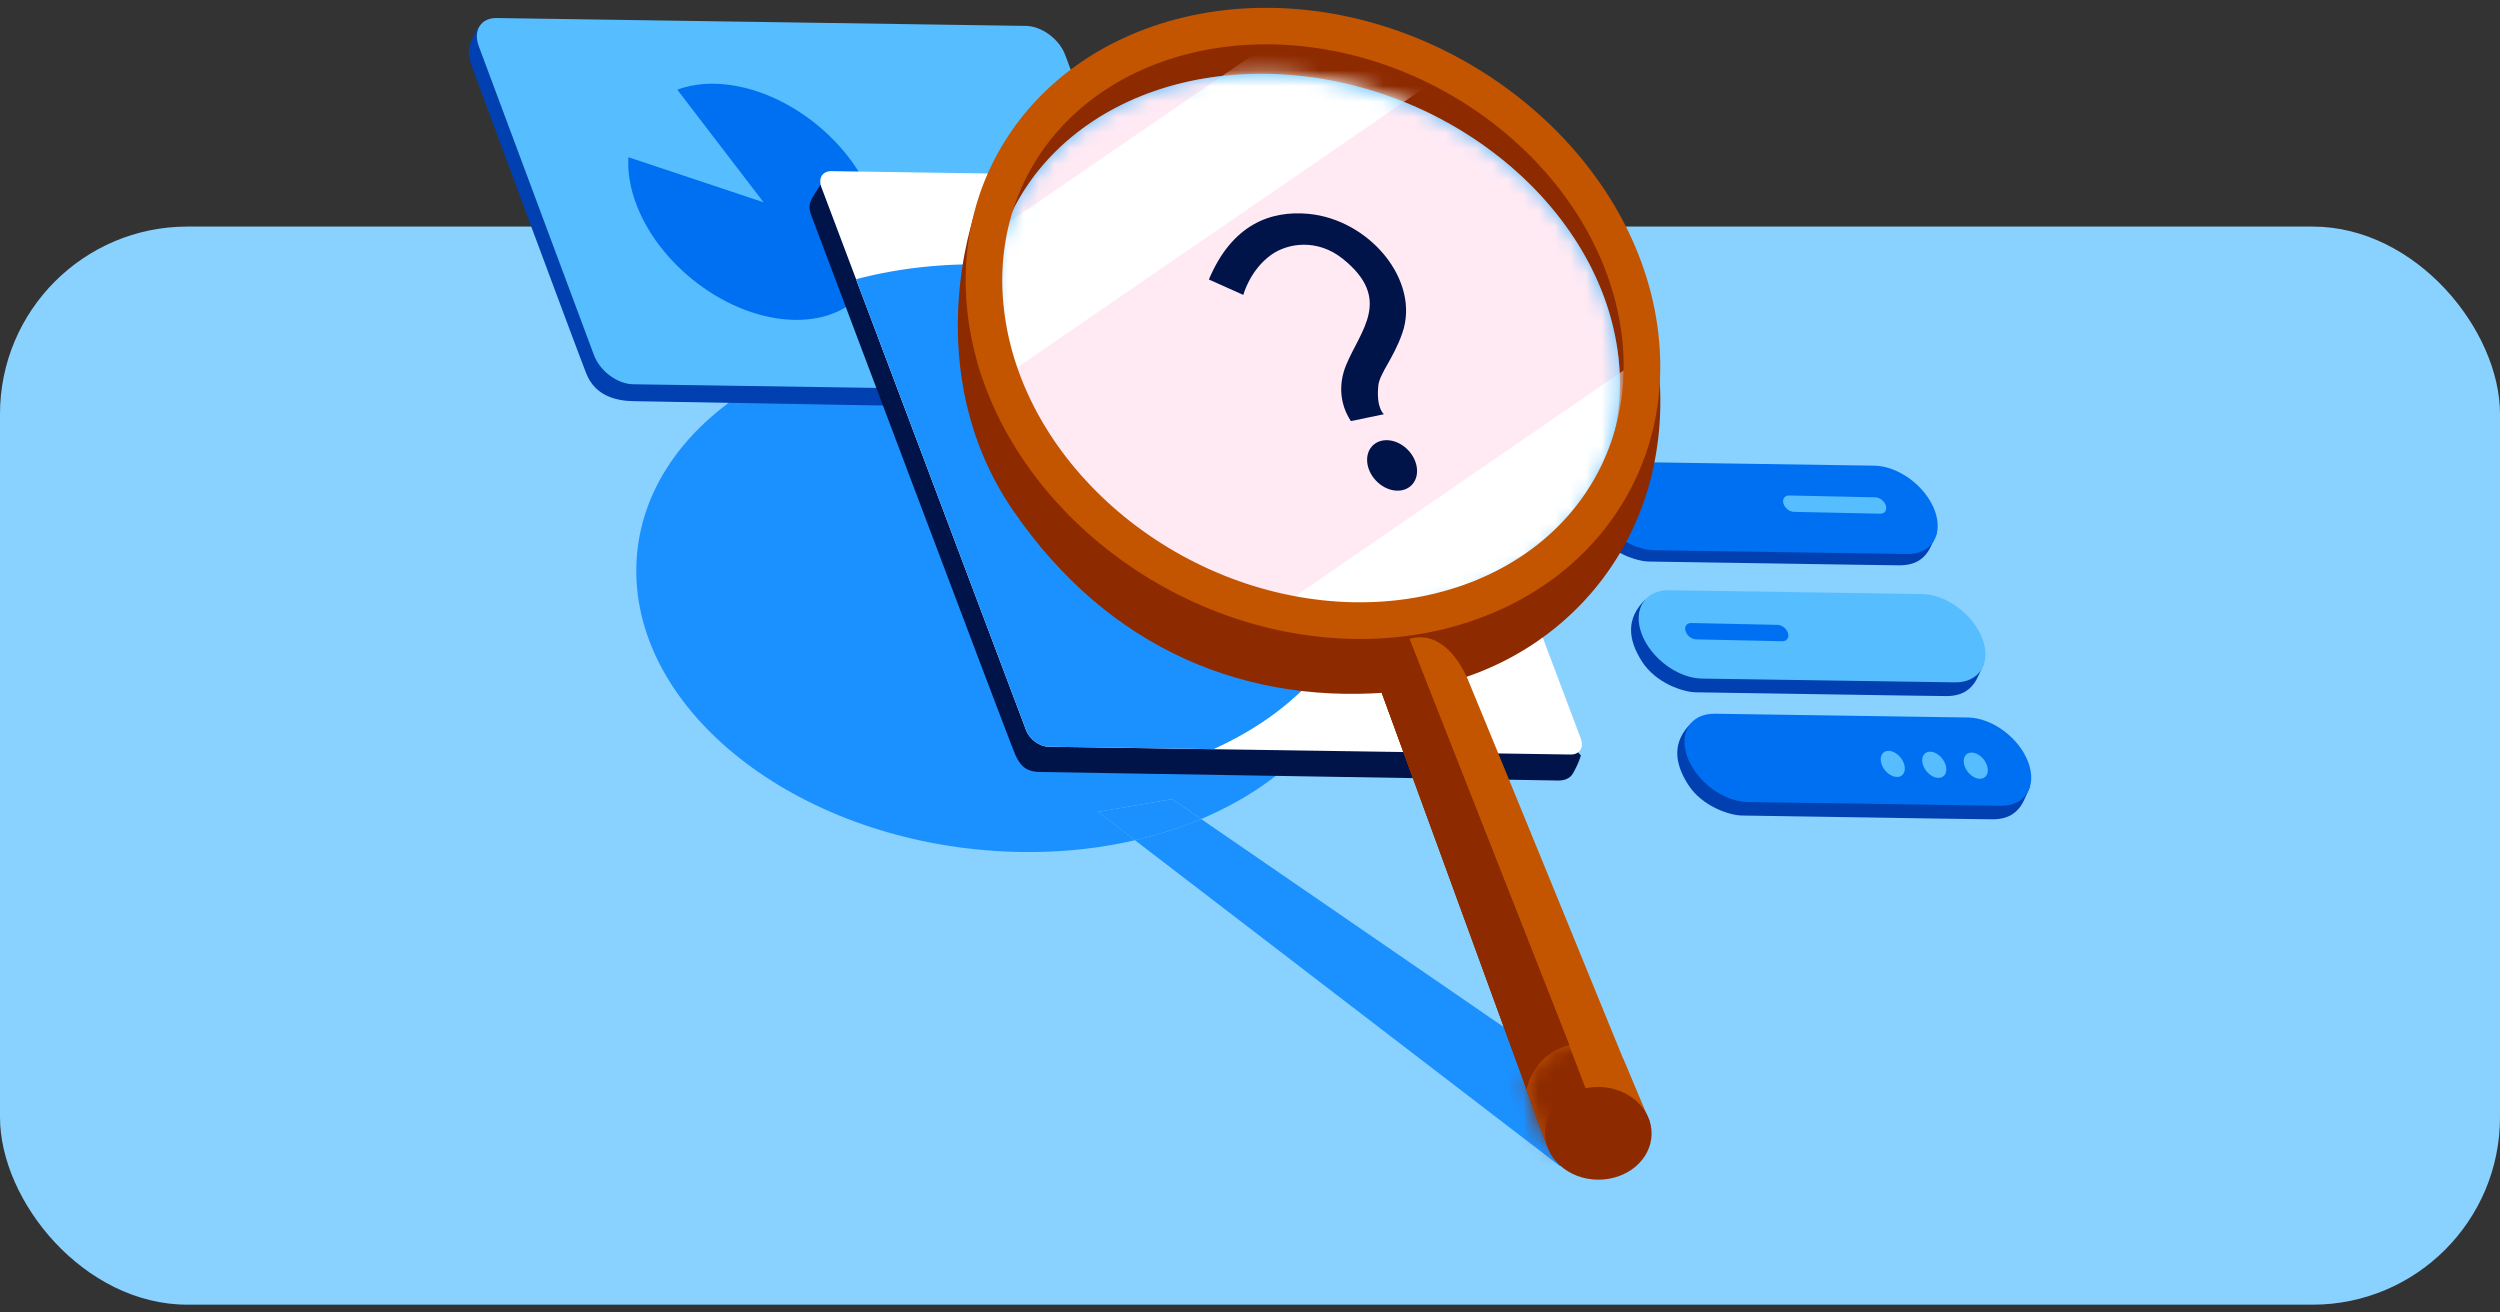 <svg width="160" height="84" viewBox="0 0 160 84" fill="none" xmlns="http://www.w3.org/2000/svg">
<rect x="0" y="0" width="160" height="84" fill="#333333" stroke="none"/>
<rect y="14.5" width="160" height="69" rx="12" fill="#89D1FF"/>
<path d="M105.584 72.152L99.819 74.617L72.637 53.773C74.129 53.428 75.547 52.971 76.867 52.415L105.584 72.152Z" fill="#1B90FF"/>
<path d="M64.224 21.224C77.065 22.047 87.366 30.153 87.228 39.332C87.142 45.038 83.046 49.817 76.871 52.416L75.025 51.144L70.274 51.959L72.641 53.773C69.89 54.411 66.88 54.665 63.728 54.462C50.887 53.639 40.586 45.533 40.724 36.354C40.862 27.175 51.383 20.401 64.224 21.224Z" fill="#1B90FF"/>
<path d="M75.022 51.145L76.867 52.416C75.544 52.972 74.129 53.428 72.637 53.773L70.27 51.959L75.022 51.145Z" fill="#1B90FF"/>
<path fill-rule="evenodd" clip-rule="evenodd" d="M129.921 50.341C129.921 50.341 129.545 51.285 129.334 51.574C129.123 51.863 128.696 52.436 127.527 52.436C126.359 52.436 112.263 52.194 111.504 52.194C110.745 52.194 108.947 51.634 108.042 50.217C107.136 48.799 107.024 47.463 108.245 46.269L123.556 47.885L129.925 50.346L129.921 50.341Z" fill="#0040B0"/>
<path fill-rule="evenodd" clip-rule="evenodd" d="M120.598 39.998L105.286 38.382C104.066 39.58 104.178 40.912 105.083 42.33C105.989 43.752 107.787 44.308 108.546 44.308C109.305 44.308 123.4 44.549 124.569 44.549C125.737 44.549 126.164 43.98 126.376 43.687C126.587 43.394 126.962 42.455 126.962 42.455L120.593 39.994L120.598 39.998Z" fill="#0040B0"/>
<path fill-rule="evenodd" clip-rule="evenodd" d="M117.601 31.629L102.29 30.013C101.069 31.211 101.182 32.543 102.087 33.961C102.993 35.383 104.791 35.939 105.55 35.939C106.308 35.939 120.404 36.18 121.573 36.18C122.741 36.18 123.168 35.611 123.379 35.318C123.591 35.025 123.966 34.086 123.966 34.086L117.597 31.625L117.601 31.629Z" fill="#0040B0"/>
<path d="M129.808 48.786C130.391 50.346 129.601 51.591 128.049 51.57L111.858 51.328C110.306 51.307 108.576 50.023 107.999 48.462C107.417 46.903 108.206 45.653 109.758 45.679L125.949 45.92C127.502 45.941 129.231 47.226 129.808 48.786Z" fill="#0070F2"/>
<path d="M126.877 40.887C127.455 42.447 126.666 43.693 125.113 43.671L108.926 43.43C107.37 43.404 105.645 42.12 105.063 40.559C104.485 38.999 105.274 37.754 106.826 37.776L123.013 38.021C124.566 38.043 126.295 39.327 126.877 40.887Z" fill="#56BDFF"/>
<path d="M123.823 32.673C124.401 34.233 123.612 35.478 122.06 35.457L105.873 35.215C104.321 35.189 102.591 33.905 102.009 32.345C101.432 30.785 102.221 29.54 103.773 29.561L119.96 29.803C121.512 29.828 123.241 31.113 123.823 32.673Z" fill="#0070F2"/>
<path d="M127.178 49.018C127.32 49.479 127.105 49.85 126.704 49.842C126.303 49.833 125.859 49.449 125.721 48.988C125.578 48.522 125.79 48.156 126.191 48.164C126.596 48.173 127.036 48.552 127.178 49.018Z" fill="#56BDFF"/>
<path d="M124.522 48.962C124.665 49.424 124.453 49.794 124.048 49.786C123.647 49.777 123.207 49.394 123.065 48.932C122.922 48.466 123.134 48.1 123.539 48.108C123.94 48.117 124.38 48.497 124.522 48.962Z" fill="#56BDFF"/>
<path d="M121.865 48.907C122.008 49.368 121.796 49.739 121.395 49.726C120.994 49.717 120.55 49.338 120.408 48.872C120.266 48.411 120.481 48.044 120.882 48.053C121.283 48.062 121.727 48.441 121.865 48.907Z" fill="#56BDFF"/>
<path d="M120.698 32.363C120.784 32.656 120.62 32.884 120.331 32.876L114.816 32.759C114.527 32.755 114.225 32.514 114.139 32.225C114.053 31.936 114.217 31.707 114.506 31.712L120.021 31.828C120.31 31.837 120.611 32.074 120.698 32.363Z" fill="#56BDFF"/>
<path d="M114.432 40.524C114.518 40.813 114.354 41.042 114.07 41.038L108.551 40.921C108.262 40.913 107.96 40.675 107.874 40.386C107.787 40.093 107.951 39.865 108.24 39.873L113.755 39.99C114.044 39.99 114.346 40.236 114.432 40.524Z" fill="#0070F2"/>
<path fill-rule="evenodd" clip-rule="evenodd" d="M59.671 26.011C59.671 26.011 41.66 25.688 40.569 25.675C39.478 25.662 38.102 25.364 37.525 23.912C36.947 22.46 30.449 4.951 30.216 4.291C29.983 3.632 29.888 3.197 30.19 2.572C30.393 2.154 30.453 1.895 30.651 1.723C31.061 1.37 31.695 1.507 31.867 1.551C43.337 1.947 54.803 2.348 66.272 2.744L70.619 14.931L59.675 26.006L59.671 26.011Z" fill="#0040B0"/>
<path d="M75.552 23.296C75.927 24.308 75.418 25.114 74.414 25.101L40.522 24.593C39.517 24.58 38.396 23.748 38.017 22.735L30.643 2.96C30.264 1.947 30.777 1.141 31.782 1.154L65.669 1.658C66.678 1.675 67.799 2.507 68.174 3.52L75.552 23.296Z" fill="#56BDFF"/>
<path fill-rule="evenodd" clip-rule="evenodd" d="M55.933 13.03C54.501 8.854 49.917 5.42 45.692 5.359C44.821 5.346 44.036 5.484 43.346 5.738L48.87 12.948L40.216 10.061C40.168 10.91 40.293 11.832 40.625 12.802C42.053 16.973 46.64 20.412 50.866 20.472C55.092 20.537 57.36 17.201 55.928 13.03H55.933Z" fill="#0070F2"/>
<path fill-rule="evenodd" clip-rule="evenodd" d="M101.178 48.359C101.117 48.548 101.014 48.828 100.854 49.152C100.712 49.436 100.639 49.578 100.509 49.699C100.16 50.018 99.625 49.949 99.487 49.949C98.599 49.936 67.243 49.414 66.54 49.406C65.833 49.397 65.367 49.164 64.992 48.341C64.617 47.518 52.116 14.28 51.948 13.857C51.78 13.435 51.728 13.069 52.017 12.608C52.306 12.151 52.5 11.832 52.5 11.832L81.709 25.454C88.199 33.09 94.692 40.727 101.182 48.363L101.178 48.359Z" fill="#00144A"/>
<path fill-rule="evenodd" clip-rule="evenodd" d="M100.522 48.289L77.656 47.949L67.104 47.79C66.526 47.781 65.884 47.307 65.668 46.73L54.789 17.869L52.569 11.983C52.349 11.405 52.638 10.944 53.216 10.953L86.633 11.453C87.211 11.461 87.853 11.935 88.069 12.513L101.169 47.26C101.389 47.837 101.1 48.298 100.522 48.289Z" fill="white"/>
<path fill-rule="evenodd" clip-rule="evenodd" d="M87.5 35.089C87.418 40.635 83.542 45.302 77.656 47.948L67.105 47.789C66.527 47.78 65.884 47.306 65.669 46.728L54.79 17.868C57.752 17.088 61.042 16.761 64.496 16.981C77.337 17.799 87.638 25.91 87.5 35.089Z" fill="#1B90FF"/>
<path fill-rule="evenodd" clip-rule="evenodd" d="M62.401 13.62C62.401 13.62 58.714 23.734 64.837 32.668C70.96 41.601 79.894 45.268 89.67 44.239C99.445 43.209 107.379 34.865 106.133 23.308C104.886 11.75 98.513 8.005 94.861 5.355C91.209 2.704 81.835 0.571 75.423 2.023C69.011 3.476 62.397 13.616 62.397 13.616L62.401 13.62Z" fill="#8D2A00"/>
<path fill-rule="evenodd" clip-rule="evenodd" d="M81.063 4.725C92.106 4.889 102.161 12.813 103.524 22.424C104.882 32.033 97.034 39.687 85.992 39.523C74.949 39.359 64.893 31.434 63.531 21.825C62.172 12.214 70.02 4.561 81.063 4.725Z" fill="#56BDFF"/>
<mask id="mask0_4003_75472" style="mask-type:luminance" maskUnits="userSpaceOnUse" x="63" y="4" width="41" height="36">
<path d="M81.064 4.724C92.107 4.888 102.162 12.812 103.525 22.422C104.883 32.032 97.035 39.686 85.993 39.522C74.95 39.359 64.894 31.433 63.532 21.823C62.173 12.213 70.021 4.56 81.064 4.724Z" fill="white"/>
</mask>
<g mask="url(#mask0_4003_75472)">
<path fill-rule="evenodd" clip-rule="evenodd" d="M81.063 4.724C92.106 4.888 102.161 12.812 103.524 22.422C104.882 32.032 97.034 39.686 85.992 39.522C74.949 39.359 64.893 31.433 63.531 21.823C62.172 12.213 70.02 4.56 81.063 4.724Z" fill="#FFEAF4"/>
<path fill-rule="evenodd" clip-rule="evenodd" d="M100.311 -10.295C101.152 -9.912 101.398 -8.817 101.894 -8.085C103.338 -6.033 104.783 -3.982 106.227 -1.931C105.055 -1.116 103.877 -0.302 102.7 0.513L101.795 -1.685C89.415 6.817 77.036 15.324 64.652 23.826C63.742 25.374 62.836 26.921 61.927 28.468C59.874 29.877 57.822 31.286 55.773 32.695C55.67 32.626 55.566 32.553 55.463 32.484C55.433 32.635 55.502 32.738 55.355 32.639C54.337 31.131 53.316 29.627 52.298 28.119C52.026 27.722 51.259 27.003 51.384 26.598L55.381 23.9C55.627 22.62 55.868 21.34 56.114 20.06L62.586 15.578C75.16 6.955 87.734 -1.668 100.307 -10.291L100.311 -10.295ZM125.799 8.662C127.278 10.782 128.757 12.902 130.232 15.022C130.611 15.518 131.78 16.509 131.5 17.224C118.823 25.878 106.145 34.535 93.464 43.193C90.433 45.296 87.397 47.403 84.362 49.506C83.754 49.959 81.779 51.829 80.998 51.536L76.872 45.335C76.389 44.637 75.789 44.15 75.445 43.284C92.227 31.743 109.009 20.198 125.791 8.653L125.799 8.662Z" fill="white"/>
</g>
<path d="M87.052 40.89C86.932 40.89 86.815 40.89 86.695 40.89C74.626 40.709 63.544 31.586 61.987 20.546C61.263 15.418 62.677 10.539 65.967 6.812C69.589 2.709 75.212 0.412 81.365 0.503C93.434 0.684 104.516 9.807 106.072 20.847C106.797 25.976 105.383 30.854 102.093 34.581C98.54 38.606 93.072 40.895 87.048 40.895L87.052 40.89ZM81.007 2.838C75.656 2.838 70.827 4.842 67.722 8.359C64.893 11.565 63.677 15.775 64.307 20.218C65.708 30.16 75.768 38.382 86.729 38.546C86.837 38.546 86.945 38.546 87.052 38.546C92.404 38.546 97.233 36.542 100.338 33.026C103.166 29.82 104.382 25.609 103.753 21.166C102.351 11.224 92.291 3.002 81.331 2.838C81.223 2.838 81.115 2.838 81.007 2.838Z" fill="#C35500"/>
<path fill-rule="evenodd" clip-rule="evenodd" d="M99.109 73.512C99.109 73.512 88.709 45.083 88.402 44.269C88.096 43.45 88.247 41.364 90.278 40.864C92.309 40.36 93.499 42.472 93.934 43.467C94.37 44.463 105.637 72.052 105.637 72.052L102.968 72.999L99.109 73.517V73.512Z" fill="#C35500"/>
<path fill-rule="evenodd" clip-rule="evenodd" d="M101.48 69.561L90.148 40.783C90.148 40.783 87.501 41.8 88.402 44.265C89.308 46.73 99.074 73.5 99.044 73.422C99.014 73.345 99.958 71.535 101.885 70.806L101.476 69.561H101.48Z" fill="#8D2A00"/>
<path fill-rule="evenodd" clip-rule="evenodd" d="M101.492 69.557L90.143 40.727C90.143 40.727 87.487 41.744 88.393 44.217C89.298 46.687 99.082 73.504 99.056 73.426C99.03 73.349 99.97 71.539 101.902 70.806L101.492 69.561V69.557Z" fill="#8D2A00"/>
<path fill-rule="evenodd" clip-rule="evenodd" d="M105.585 71.776L103.916 67.828C103.916 67.828 102.562 66.264 100.302 66.923C98.043 67.583 97.702 69.742 97.702 69.742L99.048 73.426L105.589 71.78L105.585 71.776Z" fill="#C35500"/>
<mask id="mask1_4003_75472" style="mask-type:luminance" maskUnits="userSpaceOnUse" x="97" y="66" width="9" height="8">
<path d="M105.585 71.775L103.916 67.828C103.916 67.828 102.562 66.264 100.303 66.923C98.043 67.582 97.703 69.741 97.703 69.741L99.048 73.426L105.589 71.78L105.585 71.775Z" fill="white"/>
</mask>
<g mask="url(#mask1_4003_75472)">
<path fill-rule="evenodd" clip-rule="evenodd" d="M100.251 66.445L101.644 70.091L99.928 74.447L99.333 75.542L97.496 73.159L96.078 68.07L100.251 66.445Z" fill="#8D2A00"/>
</g>
<path fill-rule="evenodd" clip-rule="evenodd" d="M102.339 69.565C104.219 69.596 105.728 70.944 105.702 72.582C105.676 74.219 104.132 75.525 102.248 75.499C100.364 75.474 98.859 74.12 98.885 72.483C98.911 70.845 100.454 69.54 102.334 69.565H102.339Z" fill="#8D2A00"/>
<path d="M77.367 17.887L79.571 18.874C79.571 18.874 79.989 17.288 81.356 16.31C82.425 15.543 84.323 15.267 85.939 16.564C89.156 19.145 87.056 21.149 86.147 23.377C85.694 24.48 85.689 25.782 86.457 26.95L88.574 26.51C88.574 26.51 88.065 26.144 88.212 24.683C88.29 23.899 89.182 22.946 89.747 21.322C90.924 17.96 87.647 14.047 83.732 13.685C81.352 13.466 78.859 14.327 77.363 17.9L77.367 17.887Z" fill="#00144A"/>
<path d="M90.318 31.073C90.886 30.533 90.797 29.52 90.121 28.809C89.444 28.099 88.436 27.961 87.868 28.501C87.301 29.041 87.389 30.054 88.066 30.765C88.742 31.475 89.751 31.613 90.318 31.073Z" fill="#00144A"/>
</svg>
